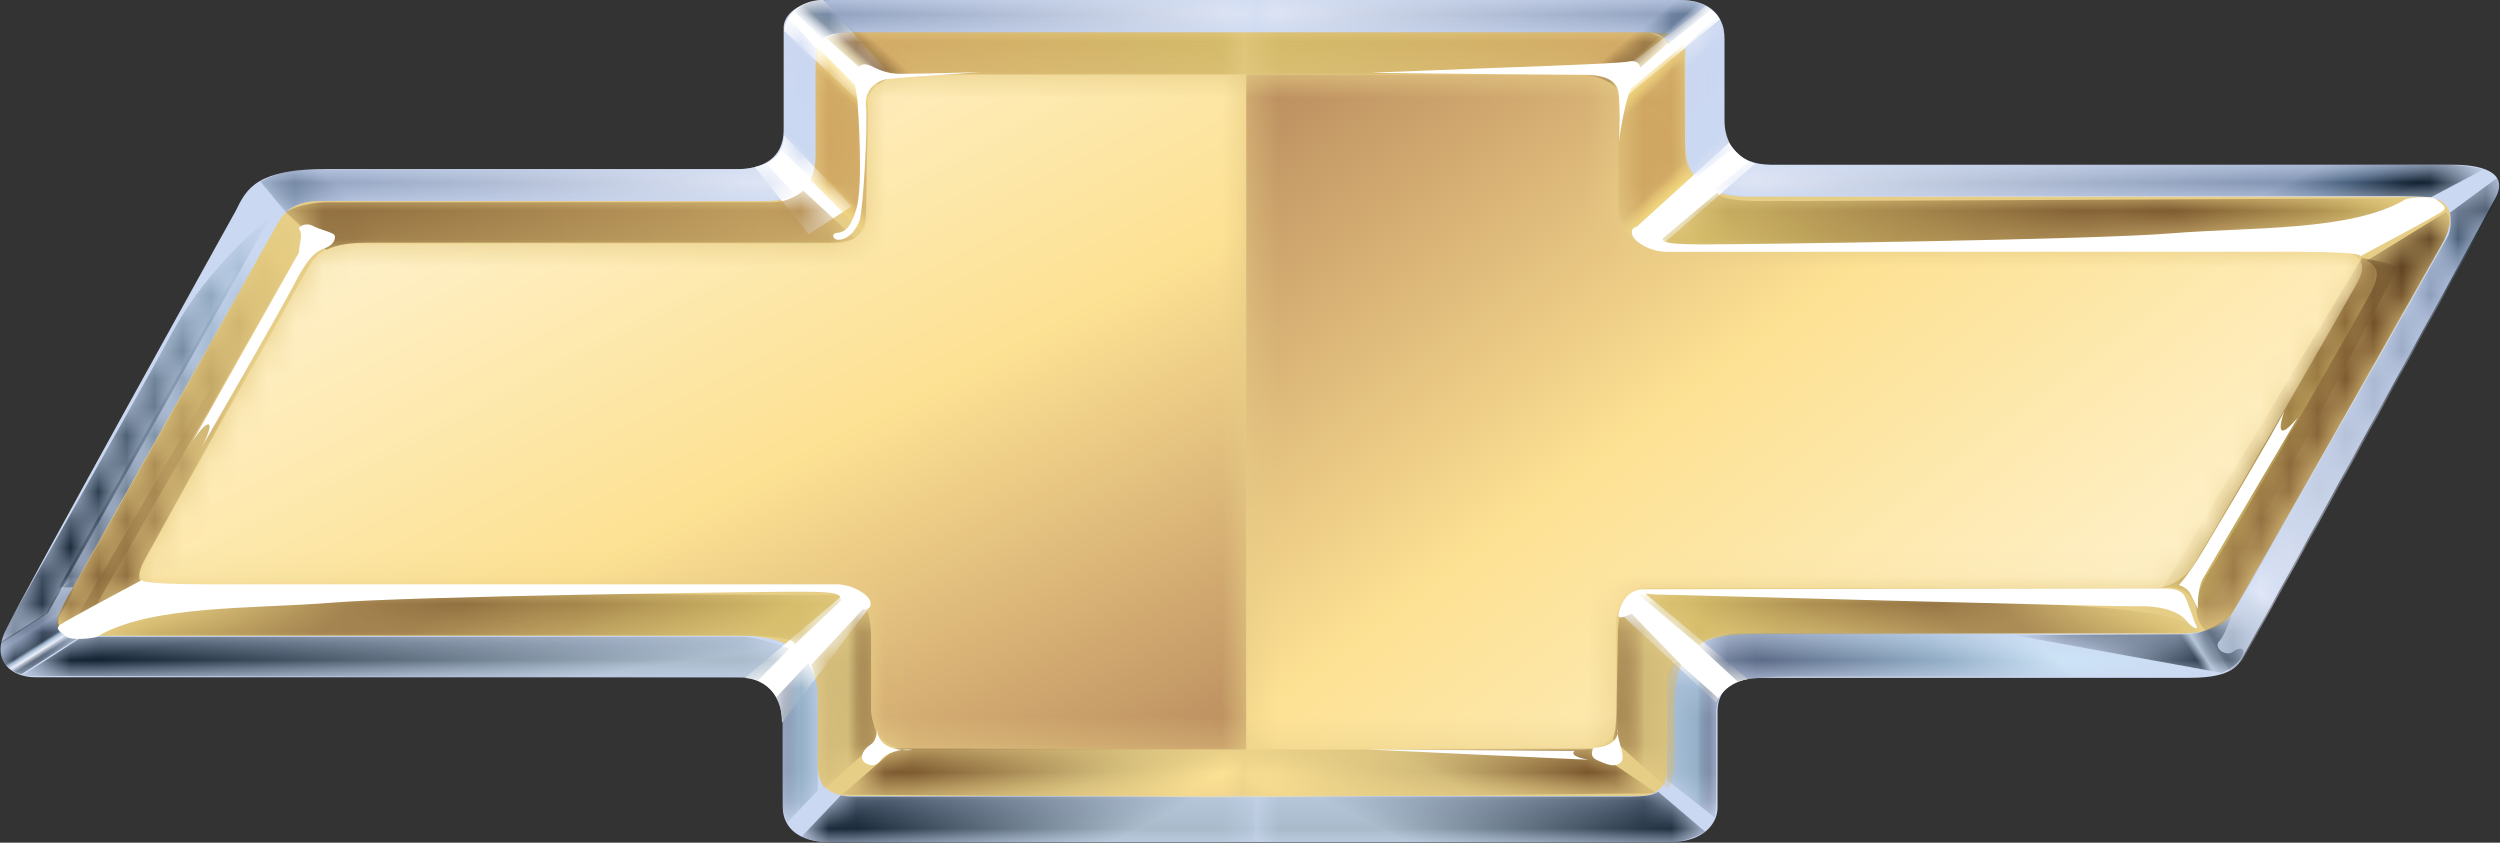 <svg width="89" height="30" viewBox="0 0 89 30" fill="none" xmlns="http://www.w3.org/2000/svg">
<rect x="0" y="0" width="89" height="30" fill="#333333" stroke="none"/>
<g clip-path="url(#clip0_552_2)">
<path d="M8.389 7.511C8.792 6.688 9.137 6.019 11.669 6.019C14.201 6.019 25.481 6.019 26.287 6.019C27.092 6.019 27.898 5.659 27.898 4.631C27.898 3.602 27.898 1.394 27.898 0.98C27.898 0.567 28.358 0.001 29.567 0.001C30.775 0.001 58.974 0.001 59.837 0.001C60.7 0.001 61.391 0.412 61.391 1.39C61.391 2.367 61.391 3.499 61.391 4.27C61.391 5.042 61.794 5.865 63.06 5.865C64.326 5.865 86.482 5.865 87.345 5.865C88.208 5.865 89.359 6.07 88.841 7.048C88.323 8.025 80.439 22.32 79.905 23.275C79.699 23.642 79.54 24.131 77.944 24.131C76.348 24.131 63.721 24.131 63.014 24.131C62.308 24.131 61.145 24.131 61.145 25.353C61.145 26.576 61.145 28.267 61.145 28.755C61.145 29.244 60.735 29.978 59.435 29.978C58.136 29.978 30.42 29.978 29.485 29.978C28.55 29.978 27.866 29.55 27.866 28.715C27.866 27.88 27.866 26.371 27.866 25.72C27.866 25.068 27.479 24.11 26.385 24.11C25.291 24.11 2.041 24.11 1.243 24.11C0.446 24.11 -0.307 23.56 0.172 22.501C0.651 21.441 8.389 7.511 8.389 7.511Z" fill="#CBD8F1"/>
<mask id="mask0_552_2" style="mask-type:luminance" maskUnits="userSpaceOnUse" x="2" y="8" width="8" height="13">
<path d="M9.662 8.696L8.963 8.694L2.094 20.911L2.793 20.913L9.662 8.696Z" fill="white"/>
</mask>
<g mask="url(#mask0_552_2)">
<path d="M9.662 8.696L8.963 8.694L2.094 20.911L2.793 20.913L9.662 8.696Z" fill="url(#paint0_linear_552_2)"/>
</g>
<path d="M26.444 22.635C24.456 22.635 7.75 22.635 2.93 22.635C2.11 22.635 1.822 22.3 2.142 21.731C3.922 18.566 9.777 8.156 9.929 7.88C10.107 7.555 10.538 7.158 11.334 7.158C12.13 7.158 25.732 7.158 27.113 7.158C28.75 7.158 29.029 6.518 29.029 5.363C29.029 4.207 29.029 2.384 29.029 1.922C29.029 1.46 29.372 1.152 29.976 1.152C30.579 1.152 58.1 1.152 58.876 1.152C59.651 1.152 59.995 1.383 59.995 1.845C59.995 2.307 59.995 3.385 59.995 4.386C59.995 5.387 59.782 7.004 62.281 7.004C64.365 7.004 80.771 7.004 86.161 7.004C87.234 7.004 87.511 7.65 86.944 8.674C84.831 12.484 79.631 21.519 79.469 21.826C79.264 22.215 78.629 22.558 77.612 22.558C73.492 22.558 62.973 22.558 61.937 22.558C60.644 22.558 59.353 23.328 59.353 24.484C59.353 25.205 59.353 26.529 59.353 27.419C59.353 27.954 58.993 28.334 58.354 28.334C53.336 28.334 31.082 28.334 30.313 28.334C29.446 28.334 29.114 27.894 29.114 27.308C29.114 26.421 29.114 25.194 29.114 24.638C29.114 23.713 28.425 22.635 26.444 22.635Z" fill="#E7CE87"/>
<path d="M57.801 21.946L61.094 25.016C61.094 25.016 61.33 24.343 62.223 24.175L58.534 21.1C58.534 21.1 57.942 21.4 57.801 21.946Z" fill="white"/>
<path d="M26.52 24.133C26.52 24.133 27.838 24.175 27.838 25.731L30.895 21.694L30.049 21.147L26.52 24.133Z" fill="white"/>
<path d="M59.017 8.847L62.49 5.821C62.49 5.821 62.019 5.769 61.548 5.085L58.105 8.216L59.017 8.847Z" fill="white"/>
<path d="M57.516 2.665L60.724 0.218C60.724 0.218 61.077 0.403 61.224 0.691L57.869 3.454L57.516 2.665Z" fill="white"/>
<path d="M27.92 1.104C27.92 0.599 28.447 -1.54972e-05 29.309 -1.54972e-05L31.743 2.691C31.743 2.691 31.014 2.691 30.899 2.93C30.784 3.171 30.669 3.685 30.669 3.685L27.92 1.104Z" fill="white"/>
<path d="M26.87 5.949C26.87 5.949 27.91 5.801 27.91 4.807L30.323 7.345L28.785 8.338L26.87 5.949Z" fill="white"/>
<mask id="mask1_552_2" style="mask-type:luminance" maskUnits="userSpaceOnUse" x="44" y="0" width="17" height="2">
<path d="M59.837 0C59.488 0 52.121 0 44.711 0L44.601 1.157C51.474 1.157 58.278 1.157 58.505 1.157C58.961 1.157 59.217 1.26 59.389 1.565L60.928 0.342C60.928 0.342 60.542 0 59.837 0Z" fill="white"/>
</mask>
<g mask="url(#mask1_552_2)">
<path d="M59.837 0C59.488 0 52.121 0 44.711 0L44.601 1.157C51.474 1.157 58.278 1.157 58.505 1.157C58.961 1.157 59.217 1.26 59.389 1.565L60.928 0.342C60.928 0.342 60.542 0 59.837 0Z" fill="url(#paint1_linear_552_2)"/>
</g>
<mask id="mask2_552_2" style="mask-type:luminance" maskUnits="userSpaceOnUse" x="28" y="0" width="17" height="2">
<path d="M29.308 -0C28.938 -0 28.51 0.164 28.282 0.418L29.28 1.387C29.28 1.387 29.48 1.157 30.278 1.157C30.678 1.157 37.674 1.157 44.601 1.157L44.711 -0C37.126 -0 29.496 -0 29.308 -0Z" fill="white"/>
</mask>
<g mask="url(#mask2_552_2)">
<path d="M29.308 -0C28.938 -0 28.51 0.164 28.282 0.418L29.28 1.387C29.28 1.387 29.48 1.157 30.278 1.157C30.678 1.157 37.674 1.157 44.601 1.157L44.711 -0C37.126 -0 29.496 -0 29.308 -0Z" fill="url(#paint2_linear_552_2)"/>
</g>
<mask id="mask3_552_2" style="mask-type:luminance" maskUnits="userSpaceOnUse" x="27" y="0" width="3" height="7">
<path d="M28.043 0.603L29.077 1.747C29.077 1.747 29.054 2.068 29.054 2.289C29.054 2.51 29.054 5.563 29.054 5.783C29.054 6.004 28.897 6.366 28.897 6.366L27.796 5.321C27.796 5.321 27.92 5.184 27.92 4.63C27.92 4.077 27.92 1.265 27.92 1.104C27.92 0.803 28.043 0.603 28.043 0.603Z" fill="white"/>
</mask>
<g mask="url(#mask3_552_2)">
<path d="M28.043 0.603L29.077 1.747C29.077 1.747 29.054 2.068 29.054 2.289C29.054 2.51 29.054 5.563 29.054 5.783C29.054 6.004 28.897 6.366 28.897 6.366L27.796 5.321C27.796 5.321 27.92 5.184 27.92 4.63C27.92 4.077 27.92 1.265 27.92 1.104C27.92 0.803 28.043 0.603 28.043 0.603Z" fill="url(#paint3_linear_552_2)"/>
</g>
<mask id="mask4_552_2" style="mask-type:luminance" maskUnits="userSpaceOnUse" x="59" y="0" width="3" height="7">
<path d="M61.106 0.603L60.017 1.639C60.017 1.639 59.988 2.05 59.988 2.27C59.988 2.492 60.017 5.47 60.017 5.69C60.017 5.911 60.377 6.32 60.377 6.32L61.694 5.279C61.694 5.279 61.381 5.184 61.381 4.631C61.381 4.077 61.381 1.265 61.381 1.104C61.381 0.803 61.106 0.603 61.106 0.603Z" fill="white"/>
</mask>
<g mask="url(#mask4_552_2)">
<path d="M61.106 0.603L60.017 1.639C60.017 1.639 59.988 2.05 59.988 2.27C59.988 2.492 60.017 5.47 60.017 5.69C60.017 5.911 60.377 6.32 60.377 6.32L61.694 5.279C61.694 5.279 61.381 5.184 61.381 4.631C61.381 4.077 61.381 1.265 61.381 1.104C61.381 0.803 61.106 0.603 61.106 0.603Z" fill="url(#paint4_linear_552_2)"/>
</g>
<mask id="mask5_552_2" style="mask-type:luminance" maskUnits="userSpaceOnUse" x="9" y="5" width="20" height="3">
<path d="M9.275 6.471L10.177 7.555C10.177 7.555 10.538 7.158 11.335 7.158C12.13 7.158 26.782 7.158 27.34 7.158C27.898 7.158 28.317 6.932 28.317 6.932L27.27 5.809C27.27 5.809 26.757 6.023 26.37 6.023C25.957 6.023 11.772 6.038 11.017 6.038C9.92 6.038 9.275 6.471 9.275 6.471Z" fill="white"/>
</mask>
<g mask="url(#mask5_552_2)">
<path d="M9.275 6.471L10.177 7.555C10.177 7.555 10.538 7.158 11.335 7.158C12.13 7.158 26.782 7.158 27.34 7.158C27.898 7.158 28.317 6.932 28.317 6.932L27.27 5.809C27.27 5.809 26.757 6.023 26.37 6.023C25.957 6.023 11.772 6.038 11.017 6.038C9.92 6.038 9.275 6.471 9.275 6.471Z" fill="url(#paint5_linear_552_2)"/>
</g>
<mask id="mask6_552_2" style="mask-type:luminance" maskUnits="userSpaceOnUse" x="0" y="20" width="3" height="4">
<path d="M2.667 20.689C2.667 20.689 2.082 20.775 1.67 21.825L0.034 22.85C0.034 22.85 -0.095 23.274 0.149 23.609C0.394 23.943 0.768 23.995 0.768 23.995L2.897 22.635C2.897 22.635 1.692 22.585 2.193 21.787C2.695 20.99 2.667 20.689 2.667 20.689Z" fill="white"/>
</mask>
<g mask="url(#mask6_552_2)">
<path d="M2.667 20.689C2.667 20.689 2.082 20.775 1.67 21.825L0.034 22.85C0.034 22.85 -0.095 23.274 0.149 23.609C0.394 23.943 0.768 23.995 0.768 23.995L2.897 22.635C2.897 22.635 1.692 22.585 2.193 21.787C2.695 20.99 2.667 20.689 2.667 20.689Z" fill="url(#paint6_linear_552_2)"/>
</g>
<mask id="mask7_552_2" style="mask-type:luminance" maskUnits="userSpaceOnUse" x="0" y="7" width="10" height="16">
<path d="M1.704 21.825L9.614 7.739C9.614 7.739 7.466 9.386 6.161 11.786C4.857 14.187 0.476 21.894 0.323 22.169C0.169 22.444 0.015 22.923 0.015 22.923L1.704 21.825Z" fill="white"/>
</mask>
<g mask="url(#mask7_552_2)">
<path d="M1.704 21.825L9.614 7.739C9.614 7.739 7.466 9.386 6.161 11.786C4.857 14.187 0.476 21.894 0.323 22.169C0.169 22.444 0.015 22.923 0.015 22.923L1.704 21.825Z" fill="url(#paint7_linear_552_2)"/>
</g>
<mask id="mask8_552_2" style="mask-type:luminance" maskUnits="userSpaceOnUse" x="0" y="22" width="29" height="3">
<path d="M0.761 24.064L2.93 22.67C2.93 22.67 25.852 22.67 26.444 22.67C27.035 22.67 28.099 23.095 28.099 23.095L26.986 24.227C26.986 24.227 26.723 24.12 26.099 24.12C25.475 24.12 0.761 24.064 0.761 24.064Z" fill="white"/>
</mask>
<g mask="url(#mask8_552_2)">
<path d="M0.761 24.064L2.93 22.67C2.93 22.67 25.852 22.67 26.444 22.67C27.035 22.67 28.099 23.095 28.099 23.095L26.986 24.227C26.986 24.227 26.723 24.12 26.099 24.12C25.475 24.12 0.761 24.064 0.761 24.064Z" fill="url(#paint8_linear_552_2)"/>
</g>
<mask id="mask9_552_2" style="mask-type:luminance" maskUnits="userSpaceOnUse" x="27" y="23" width="3" height="7">
<path d="M27.619 24.843L28.77 23.609C28.77 23.609 29.115 24.079 29.115 24.638C29.115 25.198 29.115 28.137 29.115 28.137L28.029 29.28C28.029 29.28 27.846 28.917 27.846 28.5C27.846 28.083 27.846 25.905 27.846 25.578C27.846 25.252 27.619 24.843 27.619 24.843Z" fill="white"/>
</mask>
<g mask="url(#mask9_552_2)">
<path d="M27.619 24.843L28.77 23.609C28.77 23.609 29.115 24.079 29.115 24.638C29.115 25.198 29.115 28.137 29.115 28.137L28.029 29.28C28.029 29.28 27.846 28.917 27.846 28.5C27.846 28.083 27.846 25.905 27.846 25.578C27.846 25.252 27.619 24.843 27.619 24.843Z" fill="url(#paint9_linear_552_2)"/>
</g>
<mask id="mask10_552_2" style="mask-type:luminance" maskUnits="userSpaceOnUse" x="59" y="23" width="3" height="7">
<path d="M61.201 24.882L59.711 23.551C59.711 23.551 59.349 23.717 59.349 24.276C59.349 24.835 59.349 27.775 59.349 27.775L61.054 29.108C61.054 29.108 61.096 28.752 61.096 28.335C61.096 27.918 61.096 25.741 61.096 25.414C61.096 25.087 61.201 24.882 61.201 24.882Z" fill="white"/>
</mask>
<g mask="url(#mask10_552_2)">
<path d="M61.201 24.882L59.711 23.551C59.711 23.551 59.349 23.717 59.349 24.276C59.349 24.835 59.349 27.775 59.349 27.775L61.054 29.108C61.054 29.108 61.096 28.752 61.096 28.335C61.096 27.918 61.096 25.741 61.096 25.414C61.096 25.087 61.201 24.882 61.201 24.882Z" fill="url(#paint10_linear_552_2)"/>
</g>
<mask id="mask11_552_2" style="mask-type:luminance" maskUnits="userSpaceOnUse" x="44" y="28" width="17" height="2">
<path d="M60.705 29.609L59.026 28.183C59.026 28.183 58.914 28.358 58.075 28.358C57.236 28.358 44.677 28.358 44.677 28.358V29.984C44.677 29.984 58.998 29.984 59.502 29.984C60.006 29.984 60.593 29.685 60.705 29.609Z" fill="white"/>
</mask>
<g mask="url(#mask11_552_2)">
<path d="M60.705 29.609L59.026 28.183C59.026 28.183 58.914 28.358 58.075 28.358C57.236 28.358 44.677 28.358 44.677 28.358V29.984C44.677 29.984 58.998 29.984 59.502 29.984C60.006 29.984 60.593 29.685 60.705 29.609Z" fill="url(#paint11_linear_552_2)"/>
</g>
<mask id="mask12_552_2" style="mask-type:luminance" maskUnits="userSpaceOnUse" x="28" y="28" width="17" height="2">
<path d="M44.677 29.985V28.359C44.677 28.359 30.626 28.359 30.367 28.359C30.108 28.359 29.935 28.315 29.935 28.315L28.54 29.782C28.54 29.782 28.885 30 29.849 30C30.813 30 44.677 29.985 44.677 29.985Z" fill="white"/>
</mask>
<g mask="url(#mask12_552_2)">
<path d="M44.677 29.985V28.359C44.677 28.359 30.626 28.359 30.367 28.359C30.108 28.359 29.935 28.315 29.935 28.315L28.54 29.782C28.54 29.782 28.885 30 29.849 30C30.813 30 44.677 29.985 44.677 29.985Z" fill="url(#paint12_linear_552_2)"/>
</g>
<mask id="mask13_552_2" style="mask-type:luminance" maskUnits="userSpaceOnUse" x="4" y="2" width="41" height="25">
<path d="M32.388 2.658C31.612 2.658 30.837 3.043 30.837 3.813C30.837 4.583 30.837 6.816 30.837 7.586C30.837 8.356 30.32 8.664 29.717 8.664C29.206 8.664 16.439 8.664 12.561 8.664C11.864 8.664 11.325 8.924 11.015 9.448C10.761 9.879 6.476 17.554 5.092 20.035C4.791 20.574 5.054 20.9 5.824 20.9C10.686 20.9 28.912 20.9 29.804 20.9C30.838 20.9 31.01 21.747 31.01 22.594C31.01 23.442 31.01 24.988 31.01 25.528C31.01 26.067 31.613 26.683 32.302 26.683C32.648 26.683 38.521 26.683 44.366 26.683V2.658C38.557 2.658 32.774 2.658 32.388 2.658Z" fill="white"/>
</mask>
<g mask="url(#mask13_552_2)">
<path d="M32.388 2.658C31.612 2.658 30.837 3.043 30.837 3.813C30.837 4.583 30.837 6.816 30.837 7.586C30.837 8.356 30.32 8.664 29.717 8.664C29.206 8.664 16.439 8.664 12.561 8.664C11.864 8.664 11.325 8.924 11.015 9.448C10.761 9.879 6.476 17.554 5.092 20.035C4.791 20.574 5.054 20.9 5.824 20.9C10.686 20.9 28.912 20.9 29.804 20.9C30.838 20.9 31.01 21.747 31.01 22.594C31.01 23.442 31.01 24.988 31.01 25.528C31.01 26.067 31.613 26.683 32.302 26.683C32.648 26.683 38.521 26.683 44.366 26.683V2.658C38.557 2.658 32.774 2.658 32.388 2.658Z" fill="url(#paint13_linear_552_2)"/>
</g>
<mask id="mask14_552_2" style="mask-type:luminance" maskUnits="userSpaceOnUse" x="60" y="22" width="20" height="3">
<path d="M60.478 22.992L61.86 24.261C61.86 24.261 62.206 24.089 63.817 24.089C65.428 24.089 78.242 24.089 78.549 24.089C78.855 24.089 79.278 23.952 79.278 23.952L71.489 22.546C71.489 22.546 62.473 22.553 62.052 22.546C61.111 22.531 60.478 22.992 60.478 22.992Z" fill="white"/>
</mask>
<g mask="url(#mask14_552_2)">
<path d="M60.478 22.992L61.86 24.261C61.86 24.261 62.206 24.089 63.817 24.089C65.428 24.089 78.242 24.089 78.549 24.089C78.855 24.089 79.278 23.952 79.278 23.952L71.489 22.546C71.489 22.546 62.473 22.553 62.052 22.546C61.111 22.531 60.478 22.992 60.478 22.992Z" fill="url(#paint14_linear_552_2)"/>
</g>
<mask id="mask15_552_2" style="mask-type:luminance" maskUnits="userSpaceOnUse" x="60" y="5" width="29" height="3">
<path d="M60.997 6.78L62.263 5.751C62.263 5.751 62.514 5.875 63.116 5.875C63.718 5.875 86.605 5.875 87.206 5.875C87.808 5.875 88.41 6.029 88.41 6.029L86.535 7.027C86.535 7.027 86.123 6.981 85.417 6.981C84.712 6.981 62.772 6.981 62.221 6.981C61.671 6.981 60.997 6.78 60.997 6.78Z" fill="white"/>
</mask>
<g mask="url(#mask15_552_2)">
<path d="M60.997 6.78L62.263 5.751C62.263 5.751 62.514 5.875 63.116 5.875C63.718 5.875 86.605 5.875 87.206 5.875C87.808 5.875 88.41 6.029 88.41 6.029L86.535 7.027C86.535 7.027 86.123 6.981 85.417 6.981C84.712 6.981 62.772 6.981 62.221 6.981C61.671 6.981 60.997 6.78 60.997 6.78Z" fill="url(#paint15_linear_552_2)"/>
</g>
<mask id="mask16_552_2" style="mask-type:luminance" maskUnits="userSpaceOnUse" x="78" y="6" width="11" height="18">
<path d="M87.219 7.567L88.905 6.331C88.905 6.331 89.139 6.531 88.873 7.081C88.606 7.632 79.98 23.322 79.813 23.516C79.646 23.709 79.363 23.902 79.363 23.902L78.564 22.474C78.564 22.474 79.279 22.265 79.596 21.7C79.913 21.134 86.924 8.809 87.124 8.451C87.324 8.094 87.219 7.567 87.219 7.567Z" fill="white"/>
</mask>
<g mask="url(#mask16_552_2)">
<path d="M87.219 7.567L88.905 6.331C88.905 6.331 89.139 6.531 88.873 7.081C88.606 7.632 79.98 23.322 79.813 23.516C79.646 23.709 79.363 23.902 79.363 23.902L78.564 22.474C78.564 22.474 79.279 22.265 79.596 21.7C79.913 21.134 86.924 8.809 87.124 8.451C87.324 8.094 87.219 7.567 87.219 7.567Z" fill="url(#paint16_linear_552_2)"/>
</g>
<mask id="mask17_552_2" style="mask-type:luminance" maskUnits="userSpaceOnUse" x="71" y="21" width="9" height="3">
<path d="M71.72 22.615L79.086 23.952C79.086 23.952 79.546 23.781 79.777 23.438C80.007 23.095 79.776 22.992 79.508 23.198C79.239 23.403 78.779 23.061 79.009 22.821C79.239 22.58 79.469 21.826 79.469 21.826C79.469 21.826 78.741 22.58 77.82 22.58C76.899 22.58 71.72 22.615 71.72 22.615Z" fill="white"/>
</mask>
<g mask="url(#mask17_552_2)">
<path d="M71.72 22.615L79.086 23.952C79.086 23.952 79.546 23.781 79.777 23.438C80.007 23.095 79.776 22.992 79.508 23.198C79.239 23.403 78.779 23.061 79.009 22.821C79.239 22.58 79.469 21.826 79.469 21.826C79.469 21.826 78.741 22.58 77.82 22.58C76.899 22.58 71.72 22.615 71.72 22.615Z" fill="url(#paint17_linear_552_2)"/>
</g>
<mask id="mask18_552_2" style="mask-type:luminance" maskUnits="userSpaceOnUse" x="2" y="21" width="29" height="2">
<path d="M30.148 21.184L28.272 22.957C28.272 22.957 28.646 22.622 25.967 22.622C23.287 22.622 2.93 22.622 2.93 22.622C2.93 22.622 4.471 21.807 9.295 21.52C14.12 21.232 19.802 21.088 22.697 21.136C25.591 21.184 30.148 21.184 30.148 21.184Z" fill="white"/>
</mask>
<g mask="url(#mask18_552_2)">
<path d="M30.148 21.184L28.272 22.957C28.272 22.957 28.646 22.622 25.967 22.622C23.287 22.622 2.93 22.622 2.93 22.622C2.93 22.622 4.471 21.807 9.295 21.52C14.12 21.232 19.802 21.088 22.697 21.136C25.591 21.184 30.148 21.184 30.148 21.184Z" fill="url(#paint18_linear_552_2)"/>
</g>
<mask id="mask19_552_2" style="mask-type:luminance" maskUnits="userSpaceOnUse" x="58" y="21" width="21" height="2">
<path d="M58.353 21.184L60.503 22.994C60.503 22.994 60.725 22.571 62.623 22.571C64.52 22.571 78.204 22.528 78.204 22.528C78.204 22.528 78.434 21.86 74.405 21.603C70.982 21.384 65.68 21.088 63.63 21.136C61.58 21.184 58.353 21.184 58.353 21.184Z" fill="white"/>
</mask>
<g mask="url(#mask19_552_2)">
<path d="M58.353 21.184L60.503 22.994C60.503 22.994 60.725 22.571 62.623 22.571C64.52 22.571 78.204 22.528 78.204 22.528C78.204 22.528 78.434 21.86 74.405 21.603C70.982 21.384 65.68 21.088 63.63 21.136C61.58 21.184 58.353 21.184 58.353 21.184Z" fill="url(#paint19_linear_552_2)"/>
</g>
<mask id="mask20_552_2" style="mask-type:luminance" maskUnits="userSpaceOnUse" x="58" y="6" width="29" height="3">
<path d="M58.755 8.854L61.177 6.823C61.177 6.823 60.912 7.159 62.81 7.159C64.708 7.159 86.433 7.056 86.433 7.056C86.433 7.056 85.342 7.87 81.926 8.158C78.509 8.446 66.082 8.949 64.032 8.902C61.983 8.854 58.755 8.854 58.755 8.854Z" fill="white"/>
</mask>
<g mask="url(#mask20_552_2)">
<path d="M58.755 8.854L61.177 6.823C61.177 6.823 60.912 7.159 62.81 7.159C64.708 7.159 86.433 7.056 86.433 7.056C86.433 7.056 85.342 7.87 81.926 8.158C78.509 8.446 66.082 8.949 64.032 8.902C61.983 8.854 58.755 8.854 58.755 8.854Z" fill="url(#paint20_linear_552_2)"/>
</g>
<mask id="mask21_552_2" style="mask-type:luminance" maskUnits="userSpaceOnUse" x="28" y="21" width="4" height="8">
<path d="M28.885 23.66L30.841 21.551C30.841 21.551 31.01 22.042 31.01 22.646C31.01 23.249 31.01 24.792 31.01 25.255C31.01 25.718 31.302 26.335 31.302 26.335L29.345 28.084C29.345 28.084 29.115 27.775 29.115 27.158C29.115 26.541 29.115 25.358 29.115 24.843C29.115 24.329 28.885 23.66 28.885 23.66Z" fill="white"/>
</mask>
<g mask="url(#mask21_552_2)">
<path d="M28.885 23.66L30.841 21.551C30.841 21.551 31.01 22.042 31.01 22.646C31.01 23.249 31.01 24.792 31.01 25.255C31.01 25.718 31.302 26.335 31.302 26.335L29.345 28.084C29.345 28.084 29.115 27.775 29.115 27.158C29.115 26.541 29.115 25.358 29.115 24.843C29.115 24.329 28.885 23.66 28.885 23.66Z" fill="url(#paint21_linear_552_2)"/>
</g>
<mask id="mask22_552_2" style="mask-type:luminance" maskUnits="userSpaceOnUse" x="57" y="21" width="3" height="8">
<path d="M59.846 23.66L57.751 21.502C57.751 21.502 57.593 22.028 57.593 22.631C57.593 23.234 57.548 24.849 57.548 25.312C57.548 25.775 57.429 26.335 57.429 26.335L59.385 28.084C59.385 28.084 59.616 27.775 59.616 27.158C59.616 26.541 59.616 25.358 59.616 24.843C59.616 24.329 59.846 23.66 59.846 23.66Z" fill="white"/>
</mask>
<g mask="url(#mask22_552_2)">
<path d="M59.846 23.66L57.751 21.502C57.751 21.502 57.593 22.028 57.593 22.631C57.593 23.234 57.548 24.849 57.548 25.312C57.548 25.775 57.429 26.335 57.429 26.335L59.385 28.084C59.385 28.084 59.616 27.775 59.616 27.158C59.616 26.541 59.616 25.358 59.616 24.843C59.616 24.329 59.846 23.66 59.846 23.66Z" fill="url(#paint22_linear_552_2)"/>
</g>
<mask id="mask23_552_2" style="mask-type:luminance" maskUnits="userSpaceOnUse" x="29" y="26" width="16" height="3">
<path d="M31.878 26.643L29.979 28.289L44.25 28.393L44.308 28.392V26.682L31.878 26.643Z" fill="white"/>
</mask>
<g mask="url(#mask23_552_2)">
<path d="M31.878 26.643L29.979 28.289L44.25 28.393L44.308 28.392V26.682L31.878 26.643Z" fill="url(#paint23_linear_552_2)"/>
</g>
<mask id="mask24_552_2" style="mask-type:luminance" maskUnits="userSpaceOnUse" x="44" y="26" width="15" height="3">
<path d="M56.623 26.643L44.366 26.682H44.308V28.392L58.983 28.238L56.623 26.643Z" fill="white"/>
</mask>
<g mask="url(#mask24_552_2)">
<path d="M56.623 26.643L44.366 26.682H44.308V28.392L58.983 28.238L56.623 26.643Z" fill="url(#paint24_linear_552_2)"/>
</g>
<mask id="mask25_552_2" style="mask-type:luminance" maskUnits="userSpaceOnUse" x="29" y="1" width="16" height="3">
<path d="M29.396 1.342L31.287 3.005C31.287 3.005 31.474 2.645 32.807 2.645C34.14 2.645 44.366 2.645 44.366 2.645V1.148C44.366 1.148 30.574 1.148 30.171 1.148C29.768 1.148 29.396 1.342 29.396 1.342Z" fill="white"/>
</mask>
<g mask="url(#mask25_552_2)">
<path d="M29.396 1.342L31.287 3.005C31.287 3.005 31.474 2.645 32.807 2.645C34.14 2.645 44.366 2.645 44.366 2.645V1.148C44.366 1.148 30.574 1.148 30.171 1.148C29.768 1.148 29.396 1.342 29.396 1.342Z" fill="url(#paint25_linear_552_2)"/>
</g>
<mask id="mask26_552_2" style="mask-type:luminance" maskUnits="userSpaceOnUse" x="44" y="1" width="16" height="3">
<path d="M59.424 1.5L57.532 3.163C57.532 3.163 57.258 2.645 55.924 2.645C54.591 2.645 44.366 2.645 44.366 2.645V1.148C44.366 1.148 58.157 1.148 58.56 1.148C58.963 1.148 59.424 1.5 59.424 1.5Z" fill="white"/>
</mask>
<g mask="url(#mask26_552_2)">
<path d="M59.424 1.5L57.532 3.163C57.532 3.163 57.258 2.645 55.924 2.645C54.591 2.645 44.366 2.645 44.366 2.645V1.148C44.366 1.148 58.157 1.148 58.56 1.148C58.963 1.148 59.424 1.5 59.424 1.5Z" fill="url(#paint26_linear_552_2)"/>
</g>
<mask id="mask27_552_2" style="mask-type:luminance" maskUnits="userSpaceOnUse" x="28" y="1" width="3" height="8">
<path d="M30.912 3.497L29.06 1.64C29.06 1.64 29.035 2.132 29.035 2.602C29.035 3.071 29.035 5.264 29.035 5.622C29.035 5.98 28.859 6.405 28.859 6.405L30.712 8.285C30.712 8.285 30.837 8.128 30.837 7.345C30.837 6.562 30.912 3.497 30.912 3.497Z" fill="white"/>
</mask>
<g mask="url(#mask27_552_2)">
<path d="M30.912 3.497L29.06 1.64C29.06 1.64 29.035 2.132 29.035 2.602C29.035 3.071 29.035 5.264 29.035 5.622C29.035 5.98 28.859 6.405 28.859 6.405L30.712 8.285C30.712 8.285 30.837 8.128 30.837 7.345C30.837 6.562 30.912 3.497 30.912 3.497Z" fill="url(#paint27_linear_552_2)"/>
</g>
<mask id="mask28_552_2" style="mask-type:luminance" maskUnits="userSpaceOnUse" x="57" y="1" width="4" height="8">
<path d="M57.611 3.534L59.992 1.546C59.992 1.546 59.969 1.98 59.969 2.45C59.969 2.919 59.989 5.103 59.989 5.461C59.989 5.819 60.284 6.245 60.284 6.245L58.02 8.285C58.02 8.285 57.611 8.073 57.611 7.29C57.611 6.506 57.611 3.534 57.611 3.534Z" fill="white"/>
</mask>
<g mask="url(#mask28_552_2)">
<path d="M57.611 3.534L59.992 1.546C59.992 1.546 59.969 1.98 59.969 2.45C59.969 2.919 59.989 5.103 59.989 5.461C59.989 5.819 60.284 6.245 60.284 6.245L58.02 8.285C58.02 8.285 57.611 8.073 57.611 7.29C57.611 6.506 57.611 3.534 57.611 3.534Z" fill="url(#paint28_linear_552_2)"/>
</g>
<mask id="mask29_552_2" style="mask-type:luminance" maskUnits="userSpaceOnUse" x="10" y="6" width="21" height="3">
<path d="M10.182 7.56L11.621 8.897C11.621 8.897 12.024 8.64 13.002 8.64C13.98 8.64 29.058 8.64 29.518 8.64C29.979 8.64 30.439 8.486 30.439 8.486L28.598 6.788C28.598 6.788 28.137 7.2 27.504 7.2C26.871 7.2 12.081 7.2 11.621 7.2C11.16 7.2 10.412 7.354 10.182 7.56Z" fill="white"/>
</mask>
<g mask="url(#mask29_552_2)">
<path d="M10.182 7.56L11.621 8.897C11.621 8.897 12.024 8.64 13.002 8.64C13.98 8.64 29.058 8.64 29.518 8.64C29.979 8.64 30.439 8.486 30.439 8.486L28.598 6.788C28.598 6.788 28.137 7.2 27.504 7.2C26.871 7.2 12.081 7.2 11.621 7.2C11.16 7.2 10.412 7.354 10.182 7.56Z" fill="url(#paint29_linear_552_2)"/>
</g>
<mask id="mask30_552_2" style="mask-type:luminance" maskUnits="userSpaceOnUse" x="76" y="9" width="10" height="13">
<path d="M76.973 20.956C76.973 20.956 77.862 20.658 78.14 21.602C78.14 21.602 78.362 21.9 78.974 21.105C79.585 20.31 85.365 9.68 85.309 9.531C85.254 9.382 84.087 9.183 84.087 9.183L76.973 20.956Z" fill="white"/>
</mask>
<g mask="url(#mask30_552_2)">
<path d="M76.973 20.956C76.973 20.956 77.862 20.658 78.14 21.602C78.14 21.602 78.362 21.9 78.974 21.105C79.585 20.31 85.365 9.68 85.309 9.531C85.254 9.382 84.087 9.183 84.087 9.183L76.973 20.956Z" fill="url(#paint30_linear_552_2)"/>
</g>
<mask id="mask31_552_2" style="mask-type:luminance" maskUnits="userSpaceOnUse" x="78" y="7" width="10" height="16">
<path d="M84.254 9.282L87.088 7.543C87.088 7.543 87.413 7.866 86.945 8.674C86.477 9.481 79.689 21.503 79.47 21.826C79.252 22.148 78.529 22.446 78.529 22.446C78.529 22.446 77.696 21.85 78.641 20.36C79.585 18.87 84.032 11.12 84.421 10.375C84.809 9.63 84.532 9.431 84.254 9.282Z" fill="white"/>
</mask>
<g mask="url(#mask31_552_2)">
<path d="M84.254 9.282L87.088 7.543C87.088 7.543 87.413 7.866 86.945 8.674C86.477 9.481 79.689 21.503 79.47 21.826C79.252 22.148 78.529 22.446 78.529 22.446C78.529 22.446 77.696 21.85 78.641 20.36C79.585 18.87 84.032 11.12 84.421 10.375C84.809 9.63 84.532 9.431 84.254 9.282Z" fill="url(#paint31_linear_552_2)"/>
</g>
<mask id="mask32_552_2" style="mask-type:luminance" maskUnits="userSpaceOnUse" x="44" y="2" width="41" height="25">
<path d="M57.543 25.758C57.543 25.065 57.543 22.868 57.543 22.174C57.543 21.482 58.059 20.943 58.663 20.943C59.181 20.943 72.764 20.943 76.592 20.943C77.222 20.943 77.787 20.615 78.115 20.073C79.58 17.651 83.615 10.63 83.92 10.064C84.293 9.372 84.063 8.972 83.198 8.972C78.084 8.972 60.323 8.972 59.438 8.972C58.405 8.972 57.629 8.279 57.629 7.433C57.629 6.585 57.629 4.044 57.629 3.505C57.629 2.966 57.285 2.658 56.51 2.658C56.12 2.658 50.23 2.658 44.366 2.658V26.683C50.151 26.683 55.909 26.683 56.251 26.683C56.94 26.683 57.543 26.452 57.543 25.758Z" fill="white"/>
</mask>
<g mask="url(#mask32_552_2)">
<path d="M57.543 25.758C57.543 25.065 57.543 22.868 57.543 22.174C57.543 21.482 58.059 20.943 58.663 20.943C59.181 20.943 72.764 20.943 76.592 20.943C77.222 20.943 77.787 20.615 78.115 20.073C79.58 17.651 83.615 10.63 83.92 10.064C84.293 9.372 84.063 8.972 83.198 8.972C78.084 8.972 60.323 8.972 59.438 8.972C58.405 8.972 57.629 8.279 57.629 7.433C57.629 6.585 57.629 4.044 57.629 3.505C57.629 2.966 57.285 2.658 56.51 2.658C56.12 2.658 50.23 2.658 44.366 2.658V26.683C50.151 26.683 55.909 26.683 56.251 26.683C56.94 26.683 57.543 26.452 57.543 25.758Z" fill="url(#paint32_linear_552_2)"/>
</g>
<mask id="mask33_552_2" style="mask-type:luminance" maskUnits="userSpaceOnUse" x="2" y="11" width="8" height="11">
<path d="M2.736 21.953L5.036 20.706C5.036 20.706 4.773 20.605 5.187 19.863C5.602 19.122 9.486 12.044 9.486 12.044L8.619 11.876L2.736 21.953Z" fill="white"/>
</mask>
<g mask="url(#mask33_552_2)">
<path d="M2.736 21.953L5.036 20.706C5.036 20.706 4.773 20.605 5.187 19.863C5.602 19.122 9.486 12.044 9.486 12.044L8.619 11.876L2.736 21.953Z" fill="url(#paint33_linear_552_2)"/>
</g>
<mask id="mask34_552_2" style="mask-type:luminance" maskUnits="userSpaceOnUse" x="2" y="7" width="9" height="16">
<path d="M9.929 7.88C9.929 7.88 10.873 8.383 10.24 9.618C9.607 10.852 3.449 21.5 3.449 21.5L2.068 22.323C2.068 22.323 1.953 21.963 2.528 21.037C3.104 20.111 9.929 7.88 9.929 7.88Z" fill="white"/>
</mask>
<g mask="url(#mask34_552_2)">
<path d="M9.929 7.88C9.929 7.88 10.873 8.383 10.24 9.618C9.607 10.852 3.449 21.5 3.449 21.5L2.068 22.323C2.068 22.323 1.953 21.963 2.528 21.037C3.104 20.111 9.929 7.88 9.929 7.88Z" fill="url(#paint34_linear_552_2)"/>
</g>
<path d="M3.46 22.666C3.369 22.721 2.527 22.814 2.362 22.666C2.198 22.519 1.922 22.405 2.142 22.241C2.362 22.078 5.07 20.639 5.07 20.639C5.07 20.639 4.741 20.802 7.522 20.802C10.302 20.802 29.183 20.802 29.768 20.802C30.354 20.802 30.902 21.162 30.975 21.391C31.049 21.62 30.903 21.718 30.72 21.685C30.537 21.652 30.061 21.522 29.951 21.358C29.841 21.195 30.097 21.064 28.487 21.064C26.877 21.064 14.584 21.227 11.803 21.456C9.022 21.685 5.362 21.522 3.46 22.666Z" fill="white"/>
<path d="M85.63 7.098C85.72 7.044 86.562 6.951 86.727 7.098C86.891 7.246 87.166 7.361 86.946 7.524C86.727 7.687 84.019 9.126 84.019 9.126C84.019 9.126 84.349 8.963 81.568 8.963C78.787 8.963 59.906 8.963 59.321 8.963C58.736 8.963 58.187 8.604 58.114 8.374C58.041 8.145 58.187 8.047 58.369 8.079C58.553 8.113 59.028 8.243 59.138 8.407C59.248 8.57 58.992 8.701 60.602 8.701C62.212 8.701 74.506 8.537 77.286 8.308C80.067 8.08 83.727 8.243 85.63 7.098Z" fill="white"/>
<path d="M10.642 8.99C10.642 8.759 10.787 8.321 10.671 8.193C10.556 8.064 10.901 7.91 11.132 8.039C11.362 8.167 11.851 8.27 11.908 8.373C11.966 8.476 11.88 8.733 11.563 8.835C11.247 8.938 10.959 9.17 10.47 10.121C9.981 11.073 7.189 15.908 7.189 15.908C7.189 15.908 7.592 15.137 7.42 15.111C7.247 15.085 6.844 15.728 6.844 15.728L10.642 8.99Z" fill="white"/>
<path d="M29.882 8.535C29.644 8.557 29.577 8.323 29.781 8.293C29.984 8.263 30.255 8.249 30.492 7.414C30.73 6.581 30.561 4.051 30.526 3.597C30.492 3.142 30.255 2.597 30.594 2.354C30.933 2.112 31.171 2.628 32.052 2.628C32.933 2.628 34.933 2.567 34.933 2.567C34.933 2.567 32.12 2.748 31.645 2.809C31.17 2.87 30.763 3.203 30.831 3.809C30.899 4.415 30.73 7.536 30.594 7.869C30.458 8.202 30.221 8.505 29.882 8.535Z" fill="white"/>
<path d="M48.863 2.586C48.49 2.601 56.011 2.665 56.485 2.665C56.96 2.665 57.502 2.793 57.604 3.217C57.706 3.642 57.634 5.032 57.634 5.032C57.634 5.032 57.867 3.247 58.206 2.914C58.545 2.581 58.443 2.096 58.003 2.187C57.563 2.278 54.072 2.376 48.863 2.586Z" fill="white"/>
<path d="M58.906 21.16C58.67 21.13 58.4 21.1 58.332 21.281C58.264 21.462 58.636 21.583 58.264 21.764C57.892 21.945 57.616 22.057 57.616 21.906C57.616 21.754 57.808 20.978 58.518 20.978C59.228 20.978 76.758 20.948 77.029 20.948C77.3 20.948 77.638 20.978 77.773 21.221C77.908 21.462 78.077 22.067 78.179 22.248C78.28 22.429 78.112 22.43 77.807 22.067C77.503 21.704 76.725 21.553 76.116 21.583C75.507 21.613 58.906 21.16 58.906 21.16Z" fill="white"/>
<path d="M78.246 21.674C78.246 21.674 78.078 21.342 77.976 21.13C77.874 20.918 77.57 20.828 77.57 20.828C77.57 20.828 77.908 20.465 78.382 19.68C78.855 18.894 81.087 15.146 81.323 14.632C81.323 14.632 80.816 16.023 81.796 14.874C81.796 14.874 78.618 20.253 78.415 20.616C78.213 20.979 78.246 21.674 78.246 21.674Z" fill="white"/>
<path d="M31.221 25.905C31.221 25.905 31.261 26.339 30.978 26.519C30.696 26.699 30.575 27.024 30.817 27.169C31.059 27.314 31.222 27.242 31.383 27.025C31.544 26.808 32.111 26.627 32.475 26.699C32.475 26.699 31.221 26.844 31.221 25.905Z" fill="white"/>
<path d="M48.646 26.68C48.646 26.68 55.469 27 55.873 27.017C56.277 27.034 56.56 27.045 56.56 27.045C56.56 27.045 55.836 26.943 56.05 26.735L48.646 26.68Z" fill="white"/>
<path d="M56.733 26.627C56.733 26.627 56.531 26.917 56.854 27.061C57.178 27.206 57.502 27.35 57.704 27.133C57.905 26.916 57.542 26.338 57.582 25.941C57.582 25.941 57.744 26.555 56.733 26.627Z" fill="white"/>
</g>
<defs>
<linearGradient id="paint0_linear_552_2" x1="10.533" y1="8.907" x2="10.503" y2="20.981" gradientUnits="userSpaceOnUse">
<stop stop-color="#CBD7F1"/>
<stop offset="0.185" stop-color="#93AFC7"/>
<stop offset="1" stop-color="#0E1D2D"/>
</linearGradient>
<linearGradient id="paint1_linear_552_2" x1="53.302" y1="-7.678" x2="60.674" y2="0.57" gradientUnits="userSpaceOnUse">
<stop stop-color="#E4EAF8"/>
<stop offset="0.899" stop-color="#93A3C1"/>
<stop offset="0.955" stop-color="#49617E"/>
<stop offset="1" stop-color="#E4EAF8"/>
</linearGradient>
<linearGradient id="paint2_linear_552_2" x1="27.537" y1="-0.171" x2="35.08" y2="-8.609" gradientUnits="userSpaceOnUse">
<stop stop-color="#E4EAF8"/>
<stop offset="0.039" stop-color="#49617E"/>
<stop offset="0.09" stop-color="#93A3C1"/>
<stop offset="1" stop-color="#E4EAF8"/>
</linearGradient>
<linearGradient id="paint3_linear_552_2" x1="24.628" y1="2.285" x2="27.103" y2="-0.298" gradientUnits="userSpaceOnUse">
<stop stop-color="#E4EAF8"/>
<stop offset="0.157" stop-color="#CBD8F1"/>
<stop offset="0.837" stop-color="#CBD7F1"/>
<stop offset="1" stop-color="#E4EAF8"/>
</linearGradient>
<linearGradient id="paint4_linear_552_2" x1="64.696" y1="2.401" x2="62.075" y2="-0.333" gradientUnits="userSpaceOnUse">
<stop stop-color="#E4EAF8"/>
<stop offset="0.157" stop-color="#CBD8F1"/>
<stop offset="0.837" stop-color="#CBD7F1"/>
<stop offset="1" stop-color="#E4EAF8"/>
</linearGradient>
<linearGradient id="paint5_linear_552_2" x1="8.66" y1="5.816" x2="16.928" y2="-3.435" gradientUnits="userSpaceOnUse">
<stop stop-color="#49617E"/>
<stop offset="0.129" stop-color="#93A3C1"/>
<stop offset="1" stop-color="#E4EAF8"/>
</linearGradient>
<linearGradient id="paint6_linear_552_2" x1="-0.333" y1="24.5" x2="-1.283" y2="22.983" gradientUnits="userSpaceOnUse">
<stop stop-color="#0E1D2D"/>
<stop offset="0.107" stop-color="white"/>
<stop offset="0.185" stop-color="#93AFC7"/>
<stop offset="0.242" stop-color="#0E1D2D"/>
<stop offset="0.534" stop-color="#5E6D89"/>
<stop offset="0.758" stop-color="#0E1D2D"/>
<stop offset="1" stop-color="#0E1D2D"/>
</linearGradient>
<linearGradient id="paint7_linear_552_2" x1="12.924" y1="18.007" x2="4.753" y2="22.659" gradientUnits="userSpaceOnUse">
<stop stop-color="#93AFC7"/>
<stop offset="1" stop-color="#0E1D2D"/>
</linearGradient>
<linearGradient id="paint8_linear_552_2" x1="0.435" y1="27.315" x2="-0.095" y2="23.955" gradientUnits="userSpaceOnUse">
<stop stop-color="#A9BBCB"/>
<stop offset="1" stop-color="#0E1D2D"/>
</linearGradient>
<linearGradient id="paint9_linear_552_2" x1="27.895" y1="22.757" x2="28.424" y2="22.757" gradientUnits="userSpaceOnUse">
<stop stop-color="#5E6D89"/>
<stop offset="1" stop-color="#93AFC7"/>
</linearGradient>
<linearGradient id="paint10_linear_552_2" x1="60.859" y1="22.699" x2="60.433" y2="22.699" gradientUnits="userSpaceOnUse">
<stop stop-color="#5E6D89"/>
<stop offset="1" stop-color="#93AFC7"/>
</linearGradient>
<linearGradient id="paint11_linear_552_2" x1="43.544" y1="28.409" x2="46.663" y2="22.364" gradientUnits="userSpaceOnUse">
<stop stop-color="#A9BBCB"/>
<stop offset="0.236" stop-color="#A9BBCB"/>
<stop offset="1" stop-color="#0E1D2D"/>
</linearGradient>
<linearGradient id="paint12_linear_552_2" x1="42.279" y1="22.944" x2="45.246" y2="28.693" gradientUnits="userSpaceOnUse">
<stop stop-color="#0E1D2D"/>
<stop offset="0.775" stop-color="#A9BBCB"/>
<stop offset="1" stop-color="#A9BBCB"/>
</linearGradient>
<linearGradient id="paint13_linear_552_2" x1="40.143" y1="-5.583" x2="54.18" y2="21.618" gradientUnits="userSpaceOnUse">
<stop stop-color="#FEF0C8"/>
<stop offset="0.461" stop-color="#FDE193"/>
<stop offset="1" stop-color="#B98B5D"/>
</linearGradient>
<linearGradient id="paint14_linear_552_2" x1="60.532" y1="21.664" x2="64.616" y2="16.57" gradientUnits="userSpaceOnUse">
<stop stop-color="#5E6D89"/>
<stop offset="0.607" stop-color="#93AFC7"/>
<stop offset="1" stop-color="#CCE3F6"/>
</linearGradient>
<linearGradient id="paint15_linear_552_2" x1="82.687" y1="-4.533" x2="87.885" y2="5.539" gradientUnits="userSpaceOnUse">
<stop stop-color="#E4EAF8"/>
<stop offset="0.815" stop-color="#8193B2"/>
<stop offset="0.904" stop-color="#49617E"/>
<stop offset="1" stop-color="#0E1D2D"/>
</linearGradient>
<linearGradient id="paint16_linear_552_2" x1="76.718" y1="22.121" x2="85.189" y2="5.705" gradientUnits="userSpaceOnUse">
<stop stop-color="#8D9DB1"/>
<stop offset="0.14" stop-color="#E4EAF8"/>
<stop offset="0.815" stop-color="#8193B2"/>
<stop offset="0.904" stop-color="#49617E"/>
<stop offset="1" stop-color="#0E1D2D"/>
</linearGradient>
<linearGradient id="paint17_linear_552_2" x1="73.347" y1="20.792" x2="76.342" y2="18.857" gradientUnits="userSpaceOnUse">
<stop stop-color="#0E1D2D"/>
<stop offset="0.73" stop-color="#0E1D2D"/>
<stop offset="0.815" stop-color="#A9BBCB"/>
<stop offset="1" stop-color="#0E1D2D"/>
</linearGradient>
<linearGradient id="paint18_linear_552_2" x1="18.301" y1="9.391" x2="28.722" y2="21.049" gradientUnits="userSpaceOnUse">
<stop stop-color="#D1B965"/>
<stop offset="0.331" stop-color="#77532B"/>
<stop offset="0.466" stop-color="#77532B"/>
<stop offset="1" stop-color="#D1B965"/>
</linearGradient>
<linearGradient id="paint19_linear_552_2" x1="66.66" y1="12.554" x2="59.217" y2="20.881" gradientUnits="userSpaceOnUse">
<stop stop-color="#D1B965"/>
<stop offset="0.331" stop-color="#77532B"/>
<stop offset="0.466" stop-color="#77532B"/>
<stop offset="1" stop-color="#D1B965"/>
</linearGradient>
<linearGradient id="paint20_linear_552_2" x1="72.598" y1="-4.724" x2="60.568" y2="8.735" gradientUnits="userSpaceOnUse">
<stop stop-color="#D1B965"/>
<stop offset="0.331" stop-color="#77532B"/>
<stop offset="0.466" stop-color="#77532B"/>
<stop offset="1" stop-color="#D1B965"/>
</linearGradient>
<linearGradient id="paint21_linear_552_2" x1="30.186" y1="20.699" x2="31.09" y2="20.699" gradientUnits="userSpaceOnUse">
<stop stop-color="#D1BA79"/>
<stop offset="1" stop-color="#77532B"/>
</linearGradient>
<linearGradient id="paint22_linear_552_2" x1="58.545" y1="20.65" x2="57.64" y2="20.65" gradientUnits="userSpaceOnUse">
<stop stop-color="#D1BA79"/>
<stop offset="1" stop-color="#77532B"/>
</linearGradient>
<linearGradient id="paint23_linear_552_2" x1="42.433" y1="22.076" x2="44.888" y2="26.834" gradientUnits="userSpaceOnUse">
<stop stop-color="#77532B"/>
<stop offset="0.646" stop-color="#D1BA79"/>
<stop offset="1" stop-color="#FDE294"/>
</linearGradient>
<linearGradient id="paint24_linear_552_2" x1="59.617" y1="28.961" x2="56.934" y2="34.159" gradientUnits="userSpaceOnUse">
<stop stop-color="#77532B"/>
<stop offset="0.455" stop-color="#D1BA79"/>
<stop offset="1" stop-color="#FDE294"/>
</linearGradient>
<linearGradient id="paint25_linear_552_2" x1="28.722" y1="0.74" x2="35.467" y2="-6.806" gradientUnits="userSpaceOnUse">
<stop stop-color="#D1B965"/>
<stop offset="0.039" stop-color="#77532B"/>
<stop offset="0.107" stop-color="#CFA662"/>
<stop offset="1" stop-color="#D1B966"/>
</linearGradient>
<linearGradient id="paint26_linear_552_2" x1="60.098" y1="0.898" x2="53.235" y2="-6.78" gradientUnits="userSpaceOnUse">
<stop stop-color="#D1B965"/>
<stop offset="0.039" stop-color="#77532B"/>
<stop offset="0.107" stop-color="#CFA662"/>
<stop offset="1" stop-color="#D1B966"/>
</linearGradient>
<linearGradient id="paint27_linear_552_2" x1="25.585" y1="3.371" x2="28.114" y2="0.733" gradientUnits="userSpaceOnUse">
<stop stop-color="#FDE17B"/>
<stop offset="0.157" stop-color="#CFA662"/>
<stop offset="0.837" stop-color="#CFA662"/>
<stop offset="1" stop-color="#FDE17B"/>
</linearGradient>
<linearGradient id="paint28_linear_552_2" x1="63.421" y1="3.239" x2="60.786" y2="0.491" gradientUnits="userSpaceOnUse">
<stop stop-color="#FDE17B"/>
<stop offset="0.157" stop-color="#CFA662"/>
<stop offset="0.837" stop-color="#CFA662"/>
<stop offset="1" stop-color="#FDE17B"/>
</linearGradient>
<linearGradient id="paint29_linear_552_2" x1="9.693" y1="6.793" x2="17.528" y2="-1.973" gradientUnits="userSpaceOnUse">
<stop stop-color="#77532B"/>
<stop offset="1" stop-color="#B99457"/>
</linearGradient>
<linearGradient id="paint30_linear_552_2" x1="85.345" y1="8.259" x2="88.659" y2="11.967" gradientUnits="userSpaceOnUse">
<stop stop-color="#77532B"/>
<stop offset="1" stop-color="#D1B965"/>
</linearGradient>
<linearGradient id="paint31_linear_552_2" x1="76.24" y1="21.233" x2="82.568" y2="7.595" gradientUnits="userSpaceOnUse">
<stop stop-color="#A4824D"/>
<stop offset="0.764" stop-color="#77532B"/>
<stop offset="1" stop-color="#5D4021"/>
</linearGradient>
<linearGradient id="paint32_linear_552_2" x1="53.939" y1="38.205" x2="33.43" y2="10.86" gradientUnits="userSpaceOnUse">
<stop stop-color="#FEF0C8"/>
<stop offset="0.461" stop-color="#FDE193"/>
<stop offset="1" stop-color="#B98B5D"/>
</linearGradient>
<linearGradient id="paint33_linear_552_2" x1="-0.436" y1="18.765" x2="6.791" y2="10.679" gradientUnits="userSpaceOnUse">
<stop stop-color="#77532B"/>
<stop offset="1" stop-color="#E7CD86"/>
</linearGradient>
<linearGradient id="paint34_linear_552_2" x1="-2.489" y1="17.776" x2="7.244" y2="6.887" gradientUnits="userSpaceOnUse">
<stop stop-color="#77532B"/>
<stop offset="1" stop-color="#E2C97D"/>
</linearGradient>
<clipPath id="clip0_552_2">
<rect width="89" height="30" fill="white"/>
</clipPath>
</defs>
</svg>
